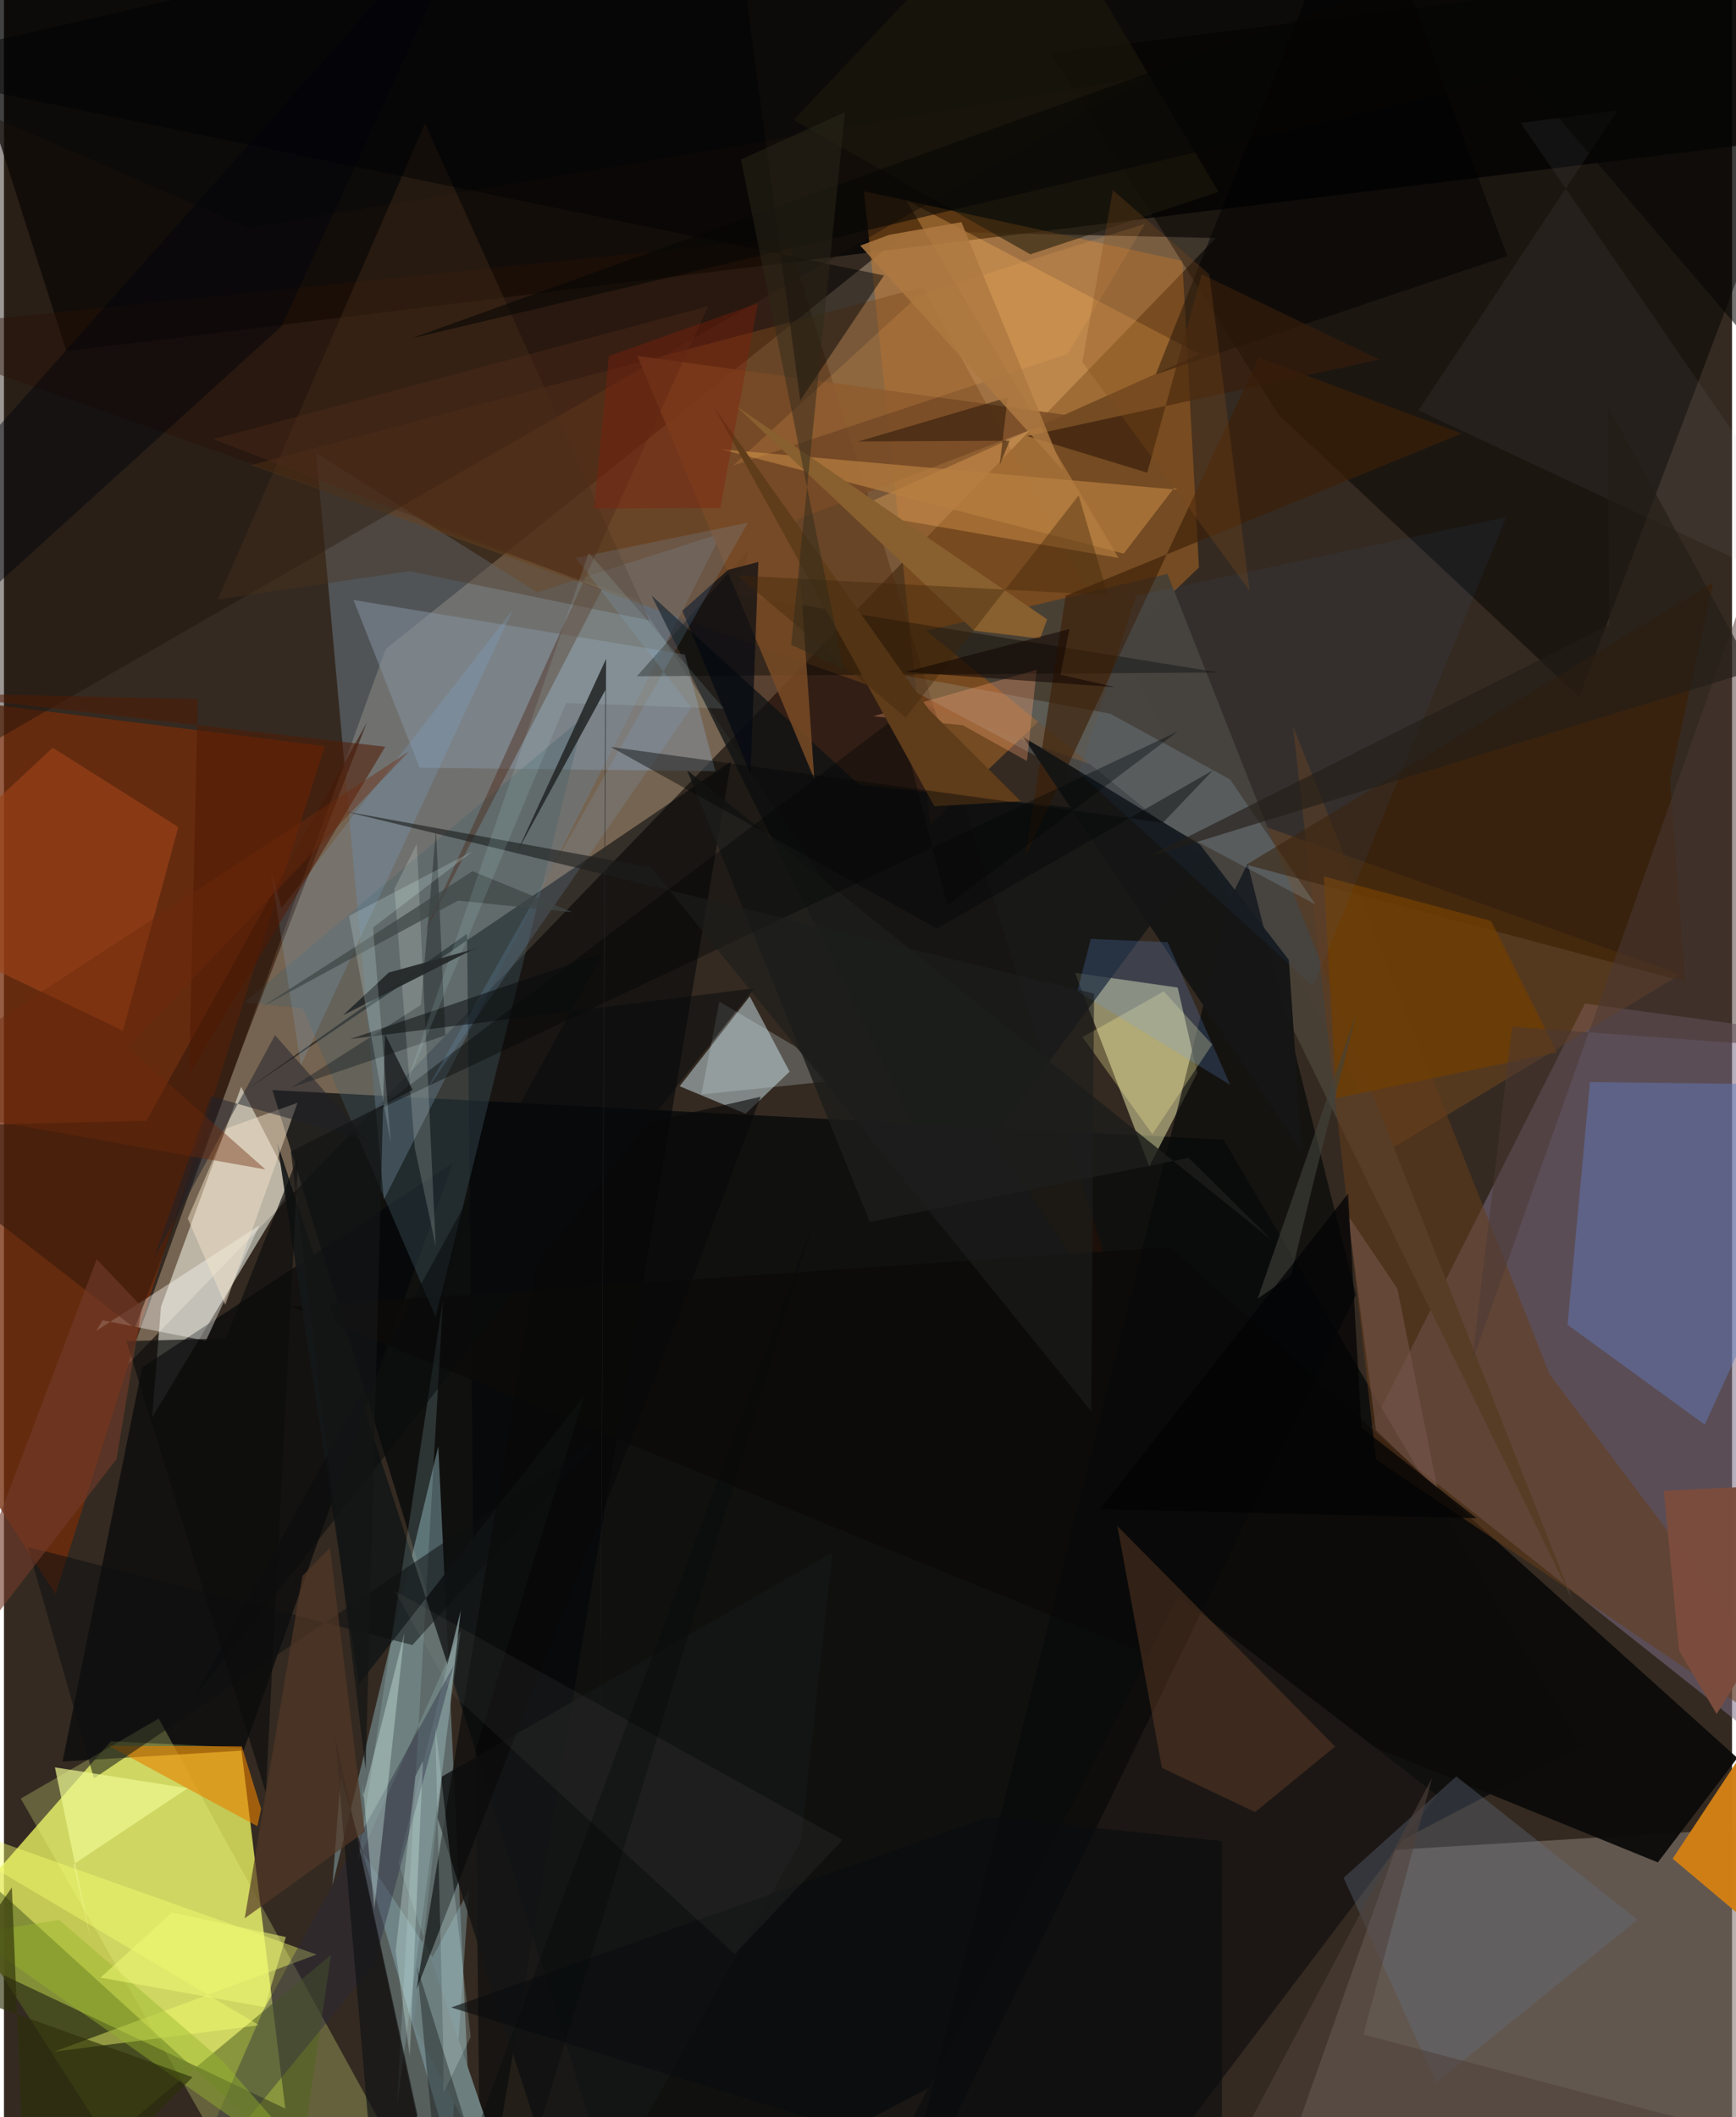 <svg xmlns="http://www.w3.org/2000/svg" width="228" height="278" viewBox="0 0 836 1024"><path fill="#342a21" d="M0 0h836v1024H0z"/><path fill="#e4ea5f" fill-opacity=".82" d="M136.091 1019.819l-21.34-174.506-62.997-3.12-85.308 97.337z"/><path fill="#d0b697" fill-opacity=".412" d="M586.219 115.136L59.668 660.25l124.974-346.316 252.732-202.215z"/><path fill="#7d6c83" fill-opacity=".541" d="M764.836 485.407L660.799 691.789 878.83 864.672 898 503.429z"/><path fill-opacity=".741" d="M898 63.207L30.211 169.905-31.615-23.88 898-62z"/><path fill="#847770" fill-opacity=".58" d="M616.557 1054.825l248.128 19.312L898 881.075l-224.982 13.612z"/><path fill="#fa9325" fill-opacity=".325" d="M416.03 92.515l154.047 33.689 8.033 148.246-129.987 124.655z"/><path fill="#010508" fill-opacity=".694" d="M763.02 844.63L590.01 551.235 129.875 527.24 301.9 1086z"/><path fill="#8eb6be" fill-opacity=".463" d="M210.126 699.496L228.393 1086l-65.491-226.994-4.025 53.056z"/><path fill="#fbfef0" fill-opacity=".529" d="M114.737 525.67L75.973 632.067l-4.349 53.601 67.624-112.185z"/><path fill="#752b0a" fill-opacity=".765" d="M-62 636.045L24.901 770.91l130.282-409.996-173.392-21.74z"/><path fill="#fffcba" fill-opacity=".459" d="M518.117 470.508l49.716 7.151 9.453 41.295-23.215 45.184z"/><path fill="#300d00" fill-opacity=".4" d="M-62 160.04l441.223-44.975 167.712 538.872-240.396-363.833z"/><path fill="#6d7e8e" fill-opacity=".502" d="M183.804 580.22l-32.75-360.994 106.963 67.278 89.164-28.592z"/><path fill="#000407" fill-opacity=".62" d="M28.345 851.983l87.568-5.3L216.97 562.7 66.803 661.424z"/><path fill="#7b4b1e" fill-opacity=".463" d="M444.57 138.794l226.366 416.941 139.966-84.38L119.54 224.967z"/><path fill="#b3c3c8" fill-opacity=".6" d="M358.814 538.675l21.263-20.354-19.262-36.415-33.919 43.478z"/><path fill="#040002" fill-opacity=".475" d="M506.066 25.692l110.617 175.005 145.392 136.457L898-22.776z"/><path fill="#efff8b" fill-opacity=".259" d="M131.457 1086h83.171L74.886 831.214l-66.74 38.694z"/><path fill="#000509" fill-opacity=".545" d="M224.03 451.632l-109.224 77.155 236.9-160.42L230.577 1086z"/><path fill="#d07f15" fill-opacity=".984" d="M807.271 898.971l53.766-81.367-2.354 260.135-.868-136.189z"/><path fill="#6079b9" fill-opacity=".482" d="M767.261 523.368L898 524.886l-75.195 164.16-66.391-48.29z"/><path fill="#0c0b0a" fill-opacity=".957" d="M838.57 850.256L564.092 603.171l-424.833 28.77 660.846 268.836z"/><path fill="#536620" fill-opacity=".565" d="M143.342 1047.24l14.85-101.682-107.882 89.76L-62 860.192z"/><path fill="#0f1314" fill-opacity=".753" d="M457.367 578.435L590.82 398.606 413.792 379.59l-100.553-91.635z"/><path fill="#494035" fill-opacity=".992" d="M758.965 774.253L584.352 417.49l-138.188-112.4 116.678-27.537z"/><path fill="#ffb661" fill-opacity=".31" d="M409.054 247.23l130.181 22.647L436.406 96.733l142.008 74.587z"/><path fill="#1d1816" fill-opacity=".996" d="M568.055 771.852l125.216 96.418-146.592 193.34L408.425 1086z"/><path fill="#653b19" fill-opacity=".525" d="M747.763 664.77l-124.18-313.59 40.159 354.698L898 863.945z"/><path fill="#080909" fill-opacity=".694" d="M654.053 626.288L429.982 1086l163.08-650.944 8.595-17.385z"/><path fill="#83909c" fill-opacity=".557" d="M344.119 372.993l-143.037-1.686-31.993-81.11 160.34 26.353z"/><path fill="#9a4219" fill-opacity=".667" d="M23.555 361.676L-62 441.466l119.573 57.067 26.776-98.53z"/><path fill="#85a7ad" fill-opacity=".427" d="M207.3 946.644l-35.644-53.405L213.024 1086l11.898-171.765z"/><path fill="#060702" fill-opacity=".408" d="M306.21 327.098l281.49-1.84-233.413-37.718 6.087-21.687z"/><path fill="#74472a" fill-opacity=".38" d="M538.624 738.06l105.347 106.69-38.697 31.683-45.087-21.375z"/><path fill="#c3edff" fill-opacity=".157" d="M634.479 437.434L420.623 323.869l114.599 21.34 57.91 31.767z"/><path fill="#1d120b" fill-opacity=".435" d="M-62 31.985l180.438 78.396 435.47-73.531L-62 391.36z"/><path fill="#141717" fill-opacity=".91" d="M132.23 552.74l95.915 293.737 52.573-171.411-109.052 139.498z"/><path fill="#fefef9" fill-opacity=".396" d="M97.677 648.5l25.89-55.828-78.9 50.982 3.057-5.078z"/><path fill="#3b1d00" fill-opacity=".584" d="M826.892 281.763L601.01 418.23l212.4 56.658-7.39-97.807z"/><path fill="#476067" fill-opacity=".349" d="M208.827 636.946l71.761-290.372-164.281 138.21 28.226 2.927z"/><path fill="#381a0b" fill-opacity=".604" d="M-62 545.252l125.26 97.151L175.625 349.3 68.905 542.13z"/><path fill="#794b26" fill-opacity=".855" d="M392.045 376.737l-85.611-204.582 208.444 28.7-131.528 50.504z"/><path fill="#151616" fill-opacity=".851" d="M275.922 1086l109.685-195.706 15.13-139.332-196.092 112.44z"/><path fill="#e68200" fill-opacity=".612" d="M122.603 883.26L50.75 844.423l64.294.198 9.342 30.21z"/><path fill="#6d7e7e" d="M198.232 979.547L221.004 778.9 190.88 901.166 253.715 1086z"/><path fill="#b87f40" fill-opacity=".702" d="M541.7 267.772l-195.09-50.526 221.399 19.638-1.907-.931z"/><path fill="#f4e4cb" fill-opacity=".475" d="M107.058 631.108l34.974-97.743-34.437 12.45L88.92 589.33z"/><path fill="#fff29b" fill-opacity=".294" d="M584.505 505.21l-28.909 43.359-33.829-46.955 39.32-22.135z"/><path fill="#646d7e" fill-opacity=".357" d="M790.249 928.52l-87.63-69.332-54.532 49.03 44.747 99.062z"/><path fill="#f6ff70" fill-opacity=".431" d="M-62 869.58l213.252 75.77-127.118 47.01 99.342-12.817z"/><path fill="#caf8fa" fill-opacity=".157" d="M212.442 628.087l-22.426 391.038 30.98-230.674-49.905 112.164z"/><path fill="#6e3e03" fill-opacity=".8" d="M751.288 508.989l-106.721 22.18-6.093-107.288 80.88 21.498z"/><path fill="#4b311c" fill-opacity=".369" d="M103.424 290l100.26-230.284 108.674 240.423-116.33-23.892z"/><path fill="#3d2007" fill-opacity=".647" d="M607.002 172.908l-112.884 241.45 19.51-126.218 191.495-78.423z"/><path fill="#141514" fill-opacity=".965" d="M628.002 557.48l-6.42-93.182-42.911-55.734-85.553-52.068z"/><path fill="#232a2c" fill-opacity=".498" d="M201.68 486.058l7.331-84.557 4.495 99.273-74.458 25.212z"/><path fill="#000004" fill-opacity=".471" d="M425.74 133.23L-62 32.866 351.104-62l34.113 255.667z"/><path fill="#28273e" fill-opacity=".388" d="M179.307 949.88l-94.153 114.95 40.24-92.35 92.093-166.71z"/><path fill="#0d0e11" fill-opacity=".522" d="M197.603 795.64L11.622 748.206l31.908 111.93 245.156-165.17z"/><path fill="#faa274" fill-opacity=".322" d="M499.612 323.967l-4.715 44.105-30.995-17.275-43.413-4.363z"/><path fill="#a8a8b3" fill-opacity=".075" d="M780.671 53.385l-46.918 6.09L898 298.604 684.307 198.479z"/><path fill="#ecf891" fill-opacity=".698" d="M42.44 940.122l-8.718-38.45 55.163-36.767-64.24-10.096z"/><path fill="#7db5e2" fill-opacity=".192" d="M246.14 294.961L143.63 515.298l-14.553-94.555 5.18 18.503z"/><path fill="#d2e8f0" fill-opacity=".239" d="M398.517 523.055l-61.126 6.27 8.693-44.895 37.008 21.89z"/><path fill="#020811" fill-opacity=".663" d="M328.168 295.404l33.021 78.799 3.764-102.395-14.685 3.831z"/><path fill="#1c1d1b" fill-opacity=".827" d="M330.502 372.532l88.365 218.492 154.257-30.979 40.459 39.934z"/><path fill="#010002" fill-opacity=".51" d="M727.266 123.853L658.549-62l-15.94 28.918-85.407 214.148z"/><path fill="#030606" fill-opacity=".408" d="M432.77 346.086L179.822 537.3l388.091-183.555-111.561 84.242z"/><path fill="#7dacdb" fill-opacity=".169" d="M203.923 527.978l155.992-275.176-83.282 17.075 55.917 72.38z"/><path fill="#090909" fill-opacity=".612" d="M366.108 530.428L315.481 665.31 199.568 962.188l67.593-409.073z"/><path fill="#7b4c3d" fill-opacity=".984" d="M898 716.32l-69.447 112.687-18.222-30.754-7.291-77.157z"/><path fill="#e3fef8" fill-opacity=".271" d="M189.496 943.614l9.482-84.327 3.725-7.727-6.39 142.792z"/><path fill="#f4fff2" fill-opacity=".173" d="M208.874 602.712l-10.106-47.4-9.887-125.47 10.839-21.739z"/><path fill="#1d190e" fill-opacity=".561" d="M495.282-62L382.04 58.097l114.495 64.917 91.048-30.209z"/><path fill="#d8f7ee" fill-opacity=".349" d="M173.44 862.386l5.745 60.878 14.58-133.535-20.063 79.592z"/><path fill="#1f212c" fill-opacity=".498" d="M131.132 500.68l44.964 51.05-76.006-21.506-27.645 78.668z"/><path fill="#ffb55c" fill-opacity=".165" d="M552.03 108.234l-109.39 34.532-89.954 82.43 161.911-54.02z"/><path fill="#3489e1" fill-opacity=".063" d="M547.758 288.11l179.046-38.004-93.488 226.895-113.3-103.293z"/><path fill="#511a04" fill-opacity=".549" d="M89.56 519.777l4.2-181.662-135.367-3.052 226.071 26.103z"/><path fill="#111416" fill-opacity=".675" d="M160.164 839.559l16.337 189.754L154.386 1086l45.732-62.753z"/><path fill="#5f3c1a" d="M450.112 389.938L343.2 196.47l104.218 146.693 44.491 44.395z"/><path fill="#e3fffe" fill-opacity=".196" d="M225.798 985.17l-13.146 27.013-.162-23.299-3.902-155.203z"/><path fill="#0a0c0e" fill-opacity=".62" d="M216.38 970.936L589.25 1086l-.105-195.535-112.86-11.706z"/><path fill="#040606" fill-opacity=".424" d="M293.593 361.28l267.084 36.67 24.253-25.434-133.602 76.6z"/><path fill="#371e0c" fill-opacity=".663" d="M495.012 210.896l170.28-36.999-85.835-41.242-26.358 95.972z"/><path fill="#543826" fill-opacity=".686" d="M174.537 885.941l-58.066 41.884L144.37 762.23l13.33-13.645z"/><path fill="#00040c" fill-opacity=".455" d="M-17.792 295.717l152.134-137.98L235.472-62l-254.43 286.703z"/><path fill="#1a0c00" fill-opacity=".443" d="M486.569 213.173l-4.863 11.614 3.895-32.573-72.248 21.304z"/><path fill="#080b0c" fill-opacity=".518" d="M289.753 460.95l-122.146 41.58 195.433-24.542L92.295 820.523z"/><path fill="#0d0d0d" fill-opacity=".678" d="M107.384 647.35l-48.137 1.32 67.448 218.317 15.665-307.961z"/><path fill="#733c29" fill-opacity=".612" d="M54.456 705.704l-90.95 118.046L44.88 609.058l21.857 23.037z"/><path fill="#95b52c" fill-opacity=".435" d="M26.67 928.597l-43.063 6.822 176.268 123.714-53.784-62.004z"/><path fill="#ffe" fill-opacity=".043" d="M353.544 945.134l52.204-55.265-216.671-120.334 28.465 50.529z"/><path fill="#6ca3fd" fill-opacity=".192" d="M525.806 454.116l37.162 1.585 30.196 68.964-73.905-45.237z"/><path fill="#75554a" fill-opacity=".6" d="M650.234 587.952l23.831 35.23 19.539 97.213-29.847-28.6z"/><path fill="#885f2e" d="M504.645 299.565L354.156 196.367l115.095 108.644 31.98 3.887z"/><path fill="#4a3834" fill-opacity=".506" d="M898 128.811l-41.843 376.956-126.555-9.12-19.325 161.87z"/><path fill="#4f2b1a" fill-opacity=".439" d="M289.317 285.07L101.31 212.395 340.68 148.1 202.97 452.005z"/><path fill="#2d3008" fill-opacity=".635" d="M91.199 1004.662L10.959 1086 3.824 912.916l-33.505 48.408z"/><path fill="#3f4647" fill-opacity=".729" d="M124.616 487.133l102.058-65.77 48.31 19.858-55.369-5.62z"/><path fill="#42443d" fill-opacity=".6" d="M622.682 616.767l10.658-44.264 20.9-82.237-47.766 137.909z"/><path fill="#3e2608" fill-opacity=".388" d="M519.922 239.628l14.05 48.2-179.115-9.493 81.37 68.696z"/><path fill="#1c1e1c" fill-opacity=".616" d="M527.364 480.591l-362.79-88.236 148.399 27.15 213.036 263.139z"/><path fill="#bfeeee" fill-opacity=".122" d="M348.376 342.752l-65.495-75.42-88.992 259.178 78.053-186.52z"/><path fill="#06090b" fill-opacity=".357" d="M391.216 591.984L211.69 1076.02l-11.82-124.64L241.76 1086z"/><path fill="#4f423a" fill-opacity=".584" d="M690.865 859.98l-33.196 124.008 231.957 61.287-301.684 8.984z"/><path fill="#25292a" fill-opacity=".953" d="M186.179 470.38l43.938-12.088-3.763 1.199-62.334 31.543z"/><path fill="#141515" fill-opacity=".725" d="M174.968 855.723l-36.174-298.781 58.953-29.751-13.4-26.952z"/><path fill="#030304" fill-opacity=".753" d="M650.234 577.334l6.476 113.118 55.724 43.878-182.226-4.414z"/><path fill="#ae7941" fill-opacity=".839" d="M463.195 107.437L512.5 227.638l-98.243-108.84 14.02-5.227z"/><path fill="#241d17" fill-opacity=".627" d="M775.99 196.501l.564 105.796-223.438 112.296 292.786-90.033z"/><path fill="#814d1a" fill-opacity=".278" d="M583.112 132.672l19.554 153.19-80.99-110.76 14.783-83.128z"/><path fill="#eef873" fill-opacity=".549" d="M81.248 925.003L46.687 956.51l79.459 14.28 10.242-33.934z"/><path fill="#81200c" fill-opacity=".396" d="M292.673 172.212l-7.25 73.762 61.14-.319 18.196-99.003z"/><path fill="#6c280c" fill-opacity=".408" d="M195.898 363.497L59.788 506.52l66.764 59.128L-62 532.097z"/><path fill="#060605" fill-opacity=".569" d="M823.562-62L196.939 163.704 734.373 36.262 898 227.542z"/><path fill="#0f0300" fill-opacity=".525" d="M537.486 332.358l-101.28-7.365 79.256-20.739-4.372 22.045z"/><path fill="#2c281a" fill-opacity=".478" d="M380.83 311.86l25.406 11.654-49.67-246.374 50.296-22.868z"/><path fill="#242828" fill-opacity=".886" d="M248.24 412.066l43.068-93.389-3.346 627.728 2.983-612.65z"/><path fill="#e1fdfe" fill-opacity=".196" d="M226.934 411.651L166.972 443l20.17 109.764-8.597-104.152z"/></svg>